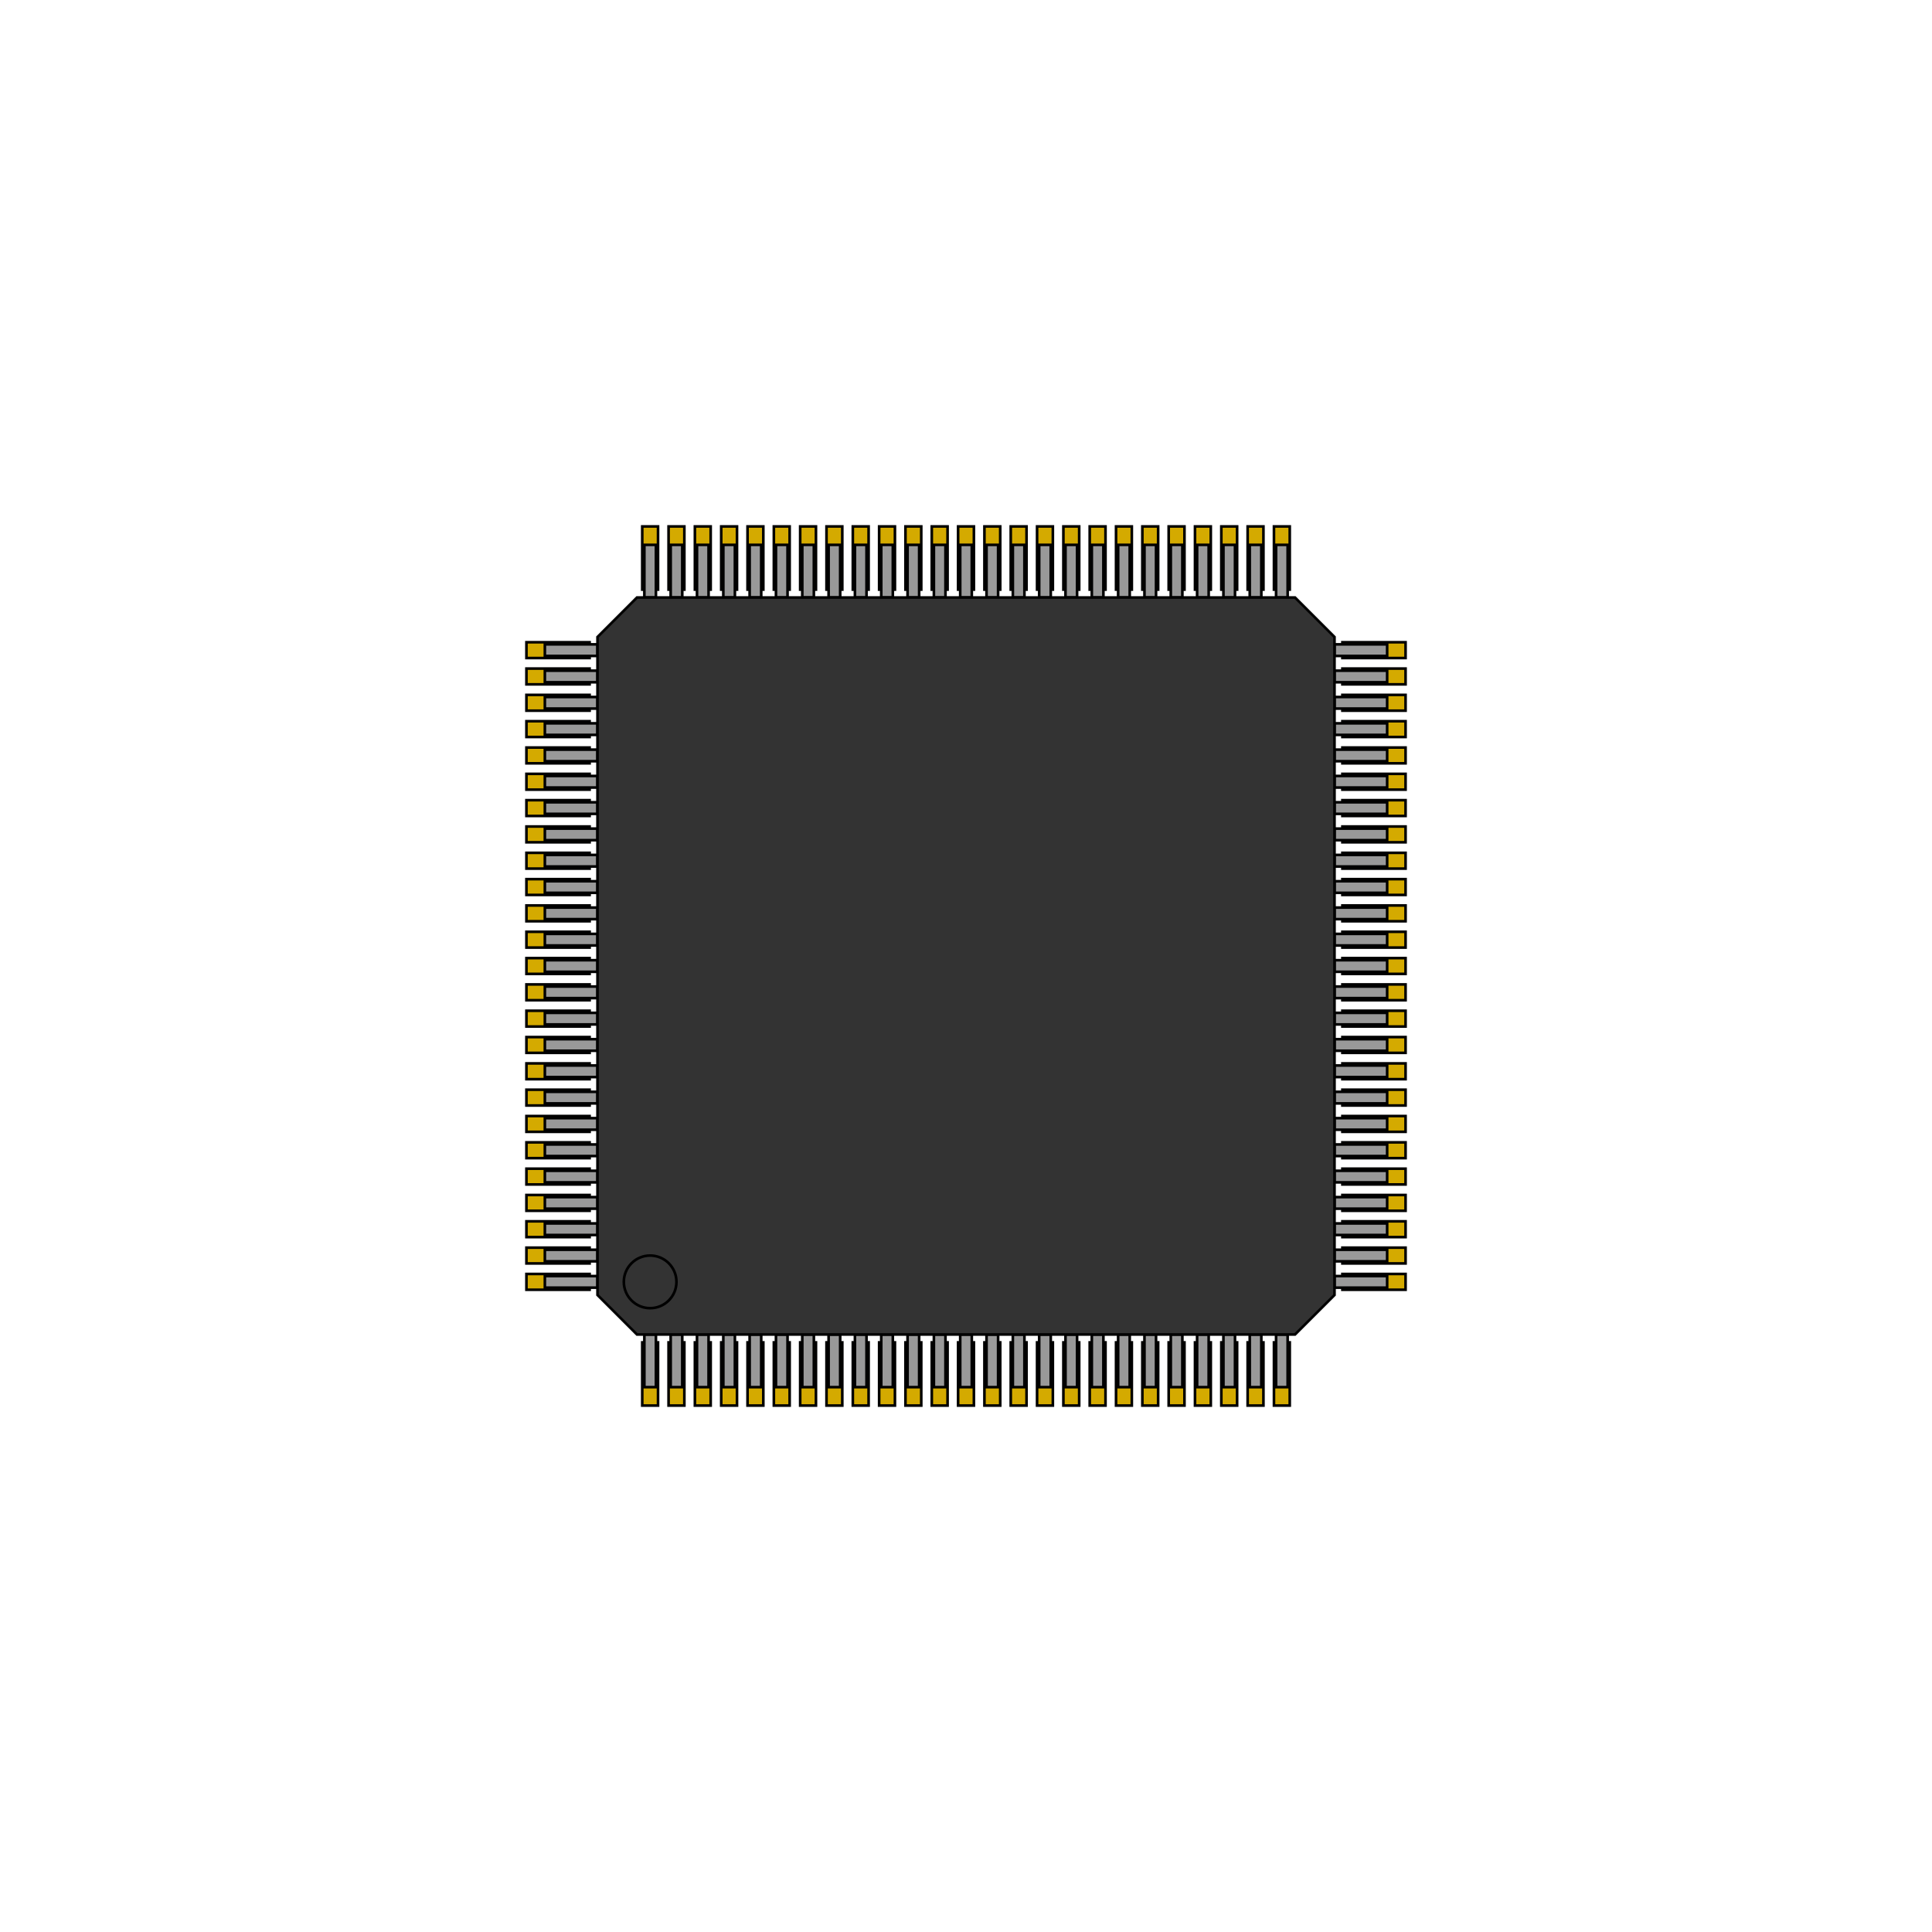 <?xml version="1.0" encoding="utf-8" ?>
<svg baseProfile="full" height="36.7" version="1.1" width="36.7" xmlns="http://www.w3.org/2000/svg" xmlns:ev="http://www.w3.org/2001/xml-events" xmlns:xlink="http://www.w3.org/1999/xlink"><defs /><g id="pads"><rect fill="#D4AA00" height="1.2" stroke="black" stroke-width="0.05" width="0.3" x="12.2" y="10" /><rect fill="#D4AA00" height="1.2" stroke="black" stroke-width="0.05" width="0.3" x="12.7" y="10" /><rect fill="#D4AA00" height="1.2" stroke="black" stroke-width="0.05" width="0.3" x="13.2" y="10" /><rect fill="#D4AA00" height="1.2" stroke="black" stroke-width="0.05" width="0.3" x="13.7" y="10" /><rect fill="#D4AA00" height="1.2" stroke="black" stroke-width="0.05" width="0.3" x="14.2" y="10" /><rect fill="#D4AA00" height="1.2" stroke="black" stroke-width="0.05" width="0.3" x="14.7" y="10" /><rect fill="#D4AA00" height="1.2" stroke="black" stroke-width="0.05" width="0.3" x="15.2" y="10" /><rect fill="#D4AA00" height="1.2" stroke="black" stroke-width="0.05" width="0.3" x="15.7" y="10" /><rect fill="#D4AA00" height="1.2" stroke="black" stroke-width="0.05" width="0.3" x="16.2" y="10" /><rect fill="#D4AA00" height="1.2" stroke="black" stroke-width="0.05" width="0.3" x="16.7" y="10" /><rect fill="#D4AA00" height="1.2" stroke="black" stroke-width="0.05" width="0.3" x="17.2" y="10" /><rect fill="#D4AA00" height="1.2" stroke="black" stroke-width="0.05" width="0.3" x="17.7" y="10" /><rect fill="#D4AA00" height="1.2" stroke="black" stroke-width="0.05" width="0.3" x="18.2" y="10" /><rect fill="#D4AA00" height="1.2" stroke="black" stroke-width="0.05" width="0.3" x="18.7" y="10" /><rect fill="#D4AA00" height="1.2" stroke="black" stroke-width="0.05" width="0.3" x="19.2" y="10" /><rect fill="#D4AA00" height="1.2" stroke="black" stroke-width="0.05" width="0.3" x="19.7" y="10" /><rect fill="#D4AA00" height="1.2" stroke="black" stroke-width="0.05" width="0.3" x="20.2" y="10" /><rect fill="#D4AA00" height="1.2" stroke="black" stroke-width="0.05" width="0.3" x="20.7" y="10" /><rect fill="#D4AA00" height="1.2" stroke="black" stroke-width="0.05" width="0.3" x="21.2" y="10" /><rect fill="#D4AA00" height="1.2" stroke="black" stroke-width="0.05" width="0.3" x="21.7" y="10" /><rect fill="#D4AA00" height="1.2" stroke="black" stroke-width="0.05" width="0.3" x="22.2" y="10" /><rect fill="#D4AA00" height="1.2" stroke="black" stroke-width="0.05" width="0.3" x="22.7" y="10" /><rect fill="#D4AA00" height="1.2" stroke="black" stroke-width="0.05" width="0.3" x="23.2" y="10" /><rect fill="#D4AA00" height="1.2" stroke="black" stroke-width="0.05" width="0.3" x="23.7" y="10" /><rect fill="#D4AA00" height="1.2" stroke="black" stroke-width="0.05" width="0.3" x="24.2" y="10" /><rect fill="#D4AA00" height="1.2" stroke="black" stroke-width="0.05" width="0.3" x="12.2" y="25.5" /><rect fill="#D4AA00" height="1.2" stroke="black" stroke-width="0.05" width="0.3" x="12.7" y="25.5" /><rect fill="#D4AA00" height="1.2" stroke="black" stroke-width="0.05" width="0.3" x="13.2" y="25.5" /><rect fill="#D4AA00" height="1.2" stroke="black" stroke-width="0.05" width="0.3" x="13.7" y="25.5" /><rect fill="#D4AA00" height="1.2" stroke="black" stroke-width="0.05" width="0.3" x="14.2" y="25.5" /><rect fill="#D4AA00" height="1.2" stroke="black" stroke-width="0.05" width="0.3" x="14.7" y="25.5" /><rect fill="#D4AA00" height="1.2" stroke="black" stroke-width="0.05" width="0.3" x="15.2" y="25.5" /><rect fill="#D4AA00" height="1.2" stroke="black" stroke-width="0.05" width="0.3" x="15.7" y="25.5" /><rect fill="#D4AA00" height="1.2" stroke="black" stroke-width="0.05" width="0.3" x="16.2" y="25.5" /><rect fill="#D4AA00" height="1.2" stroke="black" stroke-width="0.05" width="0.3" x="16.7" y="25.5" /><rect fill="#D4AA00" height="1.2" stroke="black" stroke-width="0.05" width="0.3" x="17.2" y="25.5" /><rect fill="#D4AA00" height="1.2" stroke="black" stroke-width="0.05" width="0.3" x="17.7" y="25.5" /><rect fill="#D4AA00" height="1.2" stroke="black" stroke-width="0.05" width="0.3" x="18.2" y="25.5" /><rect fill="#D4AA00" height="1.2" stroke="black" stroke-width="0.05" width="0.3" x="18.7" y="25.5" /><rect fill="#D4AA00" height="1.2" stroke="black" stroke-width="0.05" width="0.3" x="19.2" y="25.5" /><rect fill="#D4AA00" height="1.2" stroke="black" stroke-width="0.05" width="0.3" x="19.7" y="25.5" /><rect fill="#D4AA00" height="1.2" stroke="black" stroke-width="0.05" width="0.3" x="20.2" y="25.5" /><rect fill="#D4AA00" height="1.2" stroke="black" stroke-width="0.05" width="0.3" x="20.7" y="25.5" /><rect fill="#D4AA00" height="1.2" stroke="black" stroke-width="0.05" width="0.3" x="21.2" y="25.5" /><rect fill="#D4AA00" height="1.2" stroke="black" stroke-width="0.05" width="0.3" x="21.7" y="25.5" /><rect fill="#D4AA00" height="1.2" stroke="black" stroke-width="0.05" width="0.3" x="22.2" y="25.5" /><rect fill="#D4AA00" height="1.2" stroke="black" stroke-width="0.05" width="0.3" x="22.7" y="25.5" /><rect fill="#D4AA00" height="1.2" stroke="black" stroke-width="0.05" width="0.3" x="23.2" y="25.5" /><rect fill="#D4AA00" height="1.2" stroke="black" stroke-width="0.05" width="0.3" x="23.7" y="25.5" /><rect fill="#D4AA00" height="1.2" stroke="black" stroke-width="0.05" width="0.3" x="24.2" y="25.5" /><rect fill="#D4AA00" height="0.3" stroke="black" stroke-width="0.05" width="1.2" x="10" y="12.2" /><rect fill="#D4AA00" height="0.3" stroke="black" stroke-width="0.05" width="1.2" x="10" y="12.7" /><rect fill="#D4AA00" height="0.3" stroke="black" stroke-width="0.05" width="1.2" x="10" y="13.2" /><rect fill="#D4AA00" height="0.3" stroke="black" stroke-width="0.05" width="1.2" x="10" y="13.7" /><rect fill="#D4AA00" height="0.3" stroke="black" stroke-width="0.05" width="1.2" x="10" y="14.2" /><rect fill="#D4AA00" height="0.3" stroke="black" stroke-width="0.05" width="1.2" x="10" y="14.7" /><rect fill="#D4AA00" height="0.3" stroke="black" stroke-width="0.05" width="1.2" x="10" y="15.2" /><rect fill="#D4AA00" height="0.3" stroke="black" stroke-width="0.05" width="1.2" x="10" y="15.7" /><rect fill="#D4AA00" height="0.3" stroke="black" stroke-width="0.05" width="1.2" x="10" y="16.2" /><rect fill="#D4AA00" height="0.3" stroke="black" stroke-width="0.05" width="1.2" x="10" y="16.7" /><rect fill="#D4AA00" height="0.3" stroke="black" stroke-width="0.05" width="1.2" x="10" y="17.2" /><rect fill="#D4AA00" height="0.3" stroke="black" stroke-width="0.05" width="1.2" x="10" y="17.7" /><rect fill="#D4AA00" height="0.3" stroke="black" stroke-width="0.05" width="1.2" x="10" y="18.2" /><rect fill="#D4AA00" height="0.3" stroke="black" stroke-width="0.05" width="1.2" x="10" y="18.7" /><rect fill="#D4AA00" height="0.3" stroke="black" stroke-width="0.05" width="1.2" x="10" y="19.2" /><rect fill="#D4AA00" height="0.3" stroke="black" stroke-width="0.05" width="1.2" x="10" y="19.7" /><rect fill="#D4AA00" height="0.3" stroke="black" stroke-width="0.05" width="1.2" x="10" y="20.2" /><rect fill="#D4AA00" height="0.3" stroke="black" stroke-width="0.05" width="1.2" x="10" y="20.7" /><rect fill="#D4AA00" height="0.3" stroke="black" stroke-width="0.05" width="1.2" x="10" y="21.2" /><rect fill="#D4AA00" height="0.3" stroke="black" stroke-width="0.05" width="1.2" x="10" y="21.7" /><rect fill="#D4AA00" height="0.3" stroke="black" stroke-width="0.05" width="1.2" x="10" y="22.2" /><rect fill="#D4AA00" height="0.3" stroke="black" stroke-width="0.05" width="1.2" x="10" y="22.7" /><rect fill="#D4AA00" height="0.3" stroke="black" stroke-width="0.05" width="1.2" x="10" y="23.2" /><rect fill="#D4AA00" height="0.3" stroke="black" stroke-width="0.05" width="1.2" x="10" y="23.7" /><rect fill="#D4AA00" height="0.3" stroke="black" stroke-width="0.05" width="1.2" x="10" y="24.2" /><rect fill="#D4AA00" height="0.3" stroke="black" stroke-width="0.05" width="1.2" x="25.5" y="12.2" /><rect fill="#D4AA00" height="0.3" stroke="black" stroke-width="0.05" width="1.2" x="25.5" y="12.7" /><rect fill="#D4AA00" height="0.3" stroke="black" stroke-width="0.05" width="1.2" x="25.5" y="13.2" /><rect fill="#D4AA00" height="0.3" stroke="black" stroke-width="0.05" width="1.2" x="25.5" y="13.7" /><rect fill="#D4AA00" height="0.3" stroke="black" stroke-width="0.05" width="1.2" x="25.5" y="14.2" /><rect fill="#D4AA00" height="0.3" stroke="black" stroke-width="0.05" width="1.2" x="25.5" y="14.7" /><rect fill="#D4AA00" height="0.3" stroke="black" stroke-width="0.05" width="1.2" x="25.5" y="15.2" /><rect fill="#D4AA00" height="0.3" stroke="black" stroke-width="0.05" width="1.2" x="25.5" y="15.7" /><rect fill="#D4AA00" height="0.3" stroke="black" stroke-width="0.05" width="1.2" x="25.5" y="16.2" /><rect fill="#D4AA00" height="0.3" stroke="black" stroke-width="0.05" width="1.2" x="25.5" y="16.7" /><rect fill="#D4AA00" height="0.3" stroke="black" stroke-width="0.05" width="1.2" x="25.5" y="17.2" /><rect fill="#D4AA00" height="0.3" stroke="black" stroke-width="0.05" width="1.2" x="25.5" y="17.7" /><rect fill="#D4AA00" height="0.3" stroke="black" stroke-width="0.05" width="1.2" x="25.5" y="18.2" /><rect fill="#D4AA00" height="0.3" stroke="black" stroke-width="0.05" width="1.2" x="25.5" y="18.7" /><rect fill="#D4AA00" height="0.3" stroke="black" stroke-width="0.05" width="1.2" x="25.5" y="19.2" /><rect fill="#D4AA00" height="0.3" stroke="black" stroke-width="0.05" width="1.2" x="25.5" y="19.7" /><rect fill="#D4AA00" height="0.3" stroke="black" stroke-width="0.05" width="1.2" x="25.5" y="20.2" /><rect fill="#D4AA00" height="0.3" stroke="black" stroke-width="0.05" width="1.2" x="25.5" y="20.7" /><rect fill="#D4AA00" height="0.3" stroke="black" stroke-width="0.05" width="1.2" x="25.5" y="21.2" /><rect fill="#D4AA00" height="0.3" stroke="black" stroke-width="0.05" width="1.2" x="25.5" y="21.7" /><rect fill="#D4AA00" height="0.3" stroke="black" stroke-width="0.05" width="1.2" x="25.5" y="22.2" /><rect fill="#D4AA00" height="0.3" stroke="black" stroke-width="0.05" width="1.2" x="25.5" y="22.7" /><rect fill="#D4AA00" height="0.3" stroke="black" stroke-width="0.05" width="1.2" x="25.5" y="23.2" /><rect fill="#D4AA00" height="0.3" stroke="black" stroke-width="0.05" width="1.2" x="25.5" y="23.7" /><rect fill="#D4AA00" height="0.3" stroke="black" stroke-width="0.05" width="1.2" x="25.5" y="24.2" /></g><g id="part"><rect fill="#999999" height="1.0" stroke="black" stroke-width="0.05" width="0.22" x="12.24" y="10.35" /><rect fill="#999999" height="1.0" stroke="black" stroke-width="0.05" width="0.22" x="12.74" y="10.35" /><rect fill="#999999" height="1.0" stroke="black" stroke-width="0.05" width="0.22" x="13.24" y="10.35" /><rect fill="#999999" height="1.0" stroke="black" stroke-width="0.05" width="0.22" x="13.74" y="10.35" /><rect fill="#999999" height="1.0" stroke="black" stroke-width="0.05" width="0.22" x="14.24" y="10.35" /><rect fill="#999999" height="1.0" stroke="black" stroke-width="0.05" width="0.22" x="14.74" y="10.35" /><rect fill="#999999" height="1.0" stroke="black" stroke-width="0.05" width="0.22" x="15.24" y="10.35" /><rect fill="#999999" height="1.0" stroke="black" stroke-width="0.05" width="0.22" x="15.74" y="10.35" /><rect fill="#999999" height="1.0" stroke="black" stroke-width="0.05" width="0.22" x="16.24" y="10.35" /><rect fill="#999999" height="1.0" stroke="black" stroke-width="0.05" width="0.22" x="16.74" y="10.35" /><rect fill="#999999" height="1.0" stroke="black" stroke-width="0.05" width="0.22" x="17.24" y="10.35" /><rect fill="#999999" height="1.0" stroke="black" stroke-width="0.05" width="0.22" x="17.74" y="10.35" /><rect fill="#999999" height="1.0" stroke="black" stroke-width="0.05" width="0.22" x="18.24" y="10.35" /><rect fill="#999999" height="1.0" stroke="black" stroke-width="0.05" width="0.22" x="18.74" y="10.35" /><rect fill="#999999" height="1.0" stroke="black" stroke-width="0.05" width="0.22" x="19.24" y="10.35" /><rect fill="#999999" height="1.0" stroke="black" stroke-width="0.05" width="0.22" x="19.74" y="10.35" /><rect fill="#999999" height="1.0" stroke="black" stroke-width="0.05" width="0.22" x="20.24" y="10.35" /><rect fill="#999999" height="1.0" stroke="black" stroke-width="0.05" width="0.22" x="20.74" y="10.35" /><rect fill="#999999" height="1.0" stroke="black" stroke-width="0.05" width="0.22" x="21.24" y="10.35" /><rect fill="#999999" height="1.0" stroke="black" stroke-width="0.05" width="0.22" x="21.74" y="10.35" /><rect fill="#999999" height="1.0" stroke="black" stroke-width="0.05" width="0.22" x="22.24" y="10.35" /><rect fill="#999999" height="1.0" stroke="black" stroke-width="0.05" width="0.22" x="22.74" y="10.35" /><rect fill="#999999" height="1.0" stroke="black" stroke-width="0.05" width="0.22" x="23.24" y="10.35" /><rect fill="#999999" height="1.0" stroke="black" stroke-width="0.05" width="0.22" x="23.74" y="10.35" /><rect fill="#999999" height="1.0" stroke="black" stroke-width="0.05" width="0.22" x="24.24" y="10.35" /><rect fill="#999999" height="1.0" stroke="black" stroke-width="0.05" width="0.22" x="12.24" y="25.35" /><rect fill="#999999" height="1.0" stroke="black" stroke-width="0.05" width="0.22" x="12.74" y="25.35" /><rect fill="#999999" height="1.0" stroke="black" stroke-width="0.05" width="0.22" x="13.24" y="25.35" /><rect fill="#999999" height="1.0" stroke="black" stroke-width="0.05" width="0.22" x="13.74" y="25.35" /><rect fill="#999999" height="1.0" stroke="black" stroke-width="0.05" width="0.22" x="14.24" y="25.35" /><rect fill="#999999" height="1.0" stroke="black" stroke-width="0.05" width="0.22" x="14.74" y="25.35" /><rect fill="#999999" height="1.0" stroke="black" stroke-width="0.05" width="0.22" x="15.24" y="25.35" /><rect fill="#999999" height="1.0" stroke="black" stroke-width="0.05" width="0.22" x="15.74" y="25.35" /><rect fill="#999999" height="1.0" stroke="black" stroke-width="0.05" width="0.22" x="16.24" y="25.35" /><rect fill="#999999" height="1.0" stroke="black" stroke-width="0.05" width="0.22" x="16.74" y="25.35" /><rect fill="#999999" height="1.0" stroke="black" stroke-width="0.05" width="0.22" x="17.24" y="25.35" /><rect fill="#999999" height="1.0" stroke="black" stroke-width="0.05" width="0.22" x="17.74" y="25.35" /><rect fill="#999999" height="1.0" stroke="black" stroke-width="0.05" width="0.22" x="18.24" y="25.35" /><rect fill="#999999" height="1.0" stroke="black" stroke-width="0.05" width="0.22" x="18.74" y="25.35" /><rect fill="#999999" height="1.0" stroke="black" stroke-width="0.05" width="0.22" x="19.24" y="25.35" /><rect fill="#999999" height="1.0" stroke="black" stroke-width="0.05" width="0.22" x="19.74" y="25.35" /><rect fill="#999999" height="1.0" stroke="black" stroke-width="0.05" width="0.22" x="20.24" y="25.35" /><rect fill="#999999" height="1.0" stroke="black" stroke-width="0.05" width="0.22" x="20.74" y="25.35" /><rect fill="#999999" height="1.0" stroke="black" stroke-width="0.05" width="0.22" x="21.24" y="25.35" /><rect fill="#999999" height="1.0" stroke="black" stroke-width="0.05" width="0.22" x="21.74" y="25.35" /><rect fill="#999999" height="1.0" stroke="black" stroke-width="0.05" width="0.22" x="22.24" y="25.35" /><rect fill="#999999" height="1.0" stroke="black" stroke-width="0.05" width="0.22" x="22.74" y="25.35" /><rect fill="#999999" height="1.0" stroke="black" stroke-width="0.05" width="0.22" x="23.24" y="25.35" /><rect fill="#999999" height="1.0" stroke="black" stroke-width="0.05" width="0.22" x="23.74" y="25.35" /><rect fill="#999999" height="1.0" stroke="black" stroke-width="0.05" width="0.22" x="24.24" y="25.35" /><rect fill="#999999" height="0.22" stroke="black" stroke-width="0.05" width="1.0" x="10.35" y="12.24" /><rect fill="#999999" height="0.22" stroke="black" stroke-width="0.05" width="1.0" x="10.35" y="12.74" /><rect fill="#999999" height="0.22" stroke="black" stroke-width="0.05" width="1.0" x="10.35" y="13.24" /><rect fill="#999999" height="0.22" stroke="black" stroke-width="0.05" width="1.0" x="10.35" y="13.74" /><rect fill="#999999" height="0.22" stroke="black" stroke-width="0.05" width="1.0" x="10.35" y="14.24" /><rect fill="#999999" height="0.22" stroke="black" stroke-width="0.05" width="1.0" x="10.35" y="14.74" /><rect fill="#999999" height="0.22" stroke="black" stroke-width="0.05" width="1.0" x="10.35" y="15.24" /><rect fill="#999999" height="0.22" stroke="black" stroke-width="0.05" width="1.0" x="10.35" y="15.74" /><rect fill="#999999" height="0.22" stroke="black" stroke-width="0.05" width="1.0" x="10.35" y="16.24" /><rect fill="#999999" height="0.22" stroke="black" stroke-width="0.05" width="1.0" x="10.35" y="16.74" /><rect fill="#999999" height="0.22" stroke="black" stroke-width="0.05" width="1.0" x="10.35" y="17.24" /><rect fill="#999999" height="0.22" stroke="black" stroke-width="0.05" width="1.0" x="10.35" y="17.74" /><rect fill="#999999" height="0.22" stroke="black" stroke-width="0.05" width="1.0" x="10.35" y="18.24" /><rect fill="#999999" height="0.22" stroke="black" stroke-width="0.05" width="1.0" x="10.35" y="18.74" /><rect fill="#999999" height="0.22" stroke="black" stroke-width="0.05" width="1.0" x="10.35" y="19.24" /><rect fill="#999999" height="0.22" stroke="black" stroke-width="0.05" width="1.0" x="10.35" y="19.74" /><rect fill="#999999" height="0.22" stroke="black" stroke-width="0.05" width="1.0" x="10.35" y="20.24" /><rect fill="#999999" height="0.22" stroke="black" stroke-width="0.05" width="1.0" x="10.35" y="20.74" /><rect fill="#999999" height="0.22" stroke="black" stroke-width="0.05" width="1.0" x="10.35" y="21.24" /><rect fill="#999999" height="0.22" stroke="black" stroke-width="0.05" width="1.0" x="10.35" y="21.74" /><rect fill="#999999" height="0.22" stroke="black" stroke-width="0.05" width="1.0" x="10.35" y="22.24" /><rect fill="#999999" height="0.22" stroke="black" stroke-width="0.05" width="1.0" x="10.35" y="22.74" /><rect fill="#999999" height="0.22" stroke="black" stroke-width="0.05" width="1.0" x="10.35" y="23.24" /><rect fill="#999999" height="0.22" stroke="black" stroke-width="0.05" width="1.0" x="10.35" y="23.74" /><rect fill="#999999" height="0.22" stroke="black" stroke-width="0.05" width="1.0" x="10.35" y="24.24" /><rect fill="#999999" height="0.22" stroke="black" stroke-width="0.05" width="1.0" x="25.35" y="12.24" /><rect fill="#999999" height="0.22" stroke="black" stroke-width="0.05" width="1.0" x="25.35" y="12.74" /><rect fill="#999999" height="0.22" stroke="black" stroke-width="0.05" width="1.0" x="25.35" y="13.24" /><rect fill="#999999" height="0.22" stroke="black" stroke-width="0.05" width="1.0" x="25.35" y="13.74" /><rect fill="#999999" height="0.22" stroke="black" stroke-width="0.05" width="1.0" x="25.35" y="14.24" /><rect fill="#999999" height="0.22" stroke="black" stroke-width="0.05" width="1.0" x="25.35" y="14.74" /><rect fill="#999999" height="0.22" stroke="black" stroke-width="0.05" width="1.0" x="25.35" y="15.24" /><rect fill="#999999" height="0.22" stroke="black" stroke-width="0.05" width="1.0" x="25.35" y="15.74" /><rect fill="#999999" height="0.22" stroke="black" stroke-width="0.05" width="1.0" x="25.35" y="16.24" /><rect fill="#999999" height="0.22" stroke="black" stroke-width="0.05" width="1.0" x="25.35" y="16.74" /><rect fill="#999999" height="0.22" stroke="black" stroke-width="0.05" width="1.0" x="25.35" y="17.24" /><rect fill="#999999" height="0.22" stroke="black" stroke-width="0.05" width="1.0" x="25.35" y="17.74" /><rect fill="#999999" height="0.22" stroke="black" stroke-width="0.05" width="1.0" x="25.35" y="18.24" /><rect fill="#999999" height="0.22" stroke="black" stroke-width="0.05" width="1.0" x="25.35" y="18.74" /><rect fill="#999999" height="0.22" stroke="black" stroke-width="0.05" width="1.0" x="25.35" y="19.24" /><rect fill="#999999" height="0.22" stroke="black" stroke-width="0.05" width="1.0" x="25.35" y="19.74" /><rect fill="#999999" height="0.22" stroke="black" stroke-width="0.05" width="1.0" x="25.35" y="20.24" /><rect fill="#999999" height="0.22" stroke="black" stroke-width="0.05" width="1.0" x="25.35" y="20.74" /><rect fill="#999999" height="0.22" stroke="black" stroke-width="0.05" width="1.0" x="25.35" y="21.24" /><rect fill="#999999" height="0.22" stroke="black" stroke-width="0.05" width="1.0" x="25.35" y="21.74" /><rect fill="#999999" height="0.22" stroke="black" stroke-width="0.05" width="1.0" x="25.35" y="22.24" /><rect fill="#999999" height="0.22" stroke="black" stroke-width="0.05" width="1.0" x="25.35" y="22.74" /><rect fill="#999999" height="0.22" stroke="black" stroke-width="0.05" width="1.0" x="25.35" y="23.24" /><rect fill="#999999" height="0.22" stroke="black" stroke-width="0.05" width="1.0" x="25.35" y="23.74" /><rect fill="#999999" height="0.22" stroke="black" stroke-width="0.05" width="1.0" x="25.35" y="24.24" /><polygon fill="#333333" points="11.35,12.1 12.1,11.35 24.6,11.35 25.35,12.1 25.35,24.6 24.6,25.35 12.1,25.35 11.35,24.6" stroke="black" stroke-width="0.05" /><circle cx="12.35" cy="24.35" fill="#333333" r="0.5" stroke="black" stroke-width="0.05" /></g></svg>